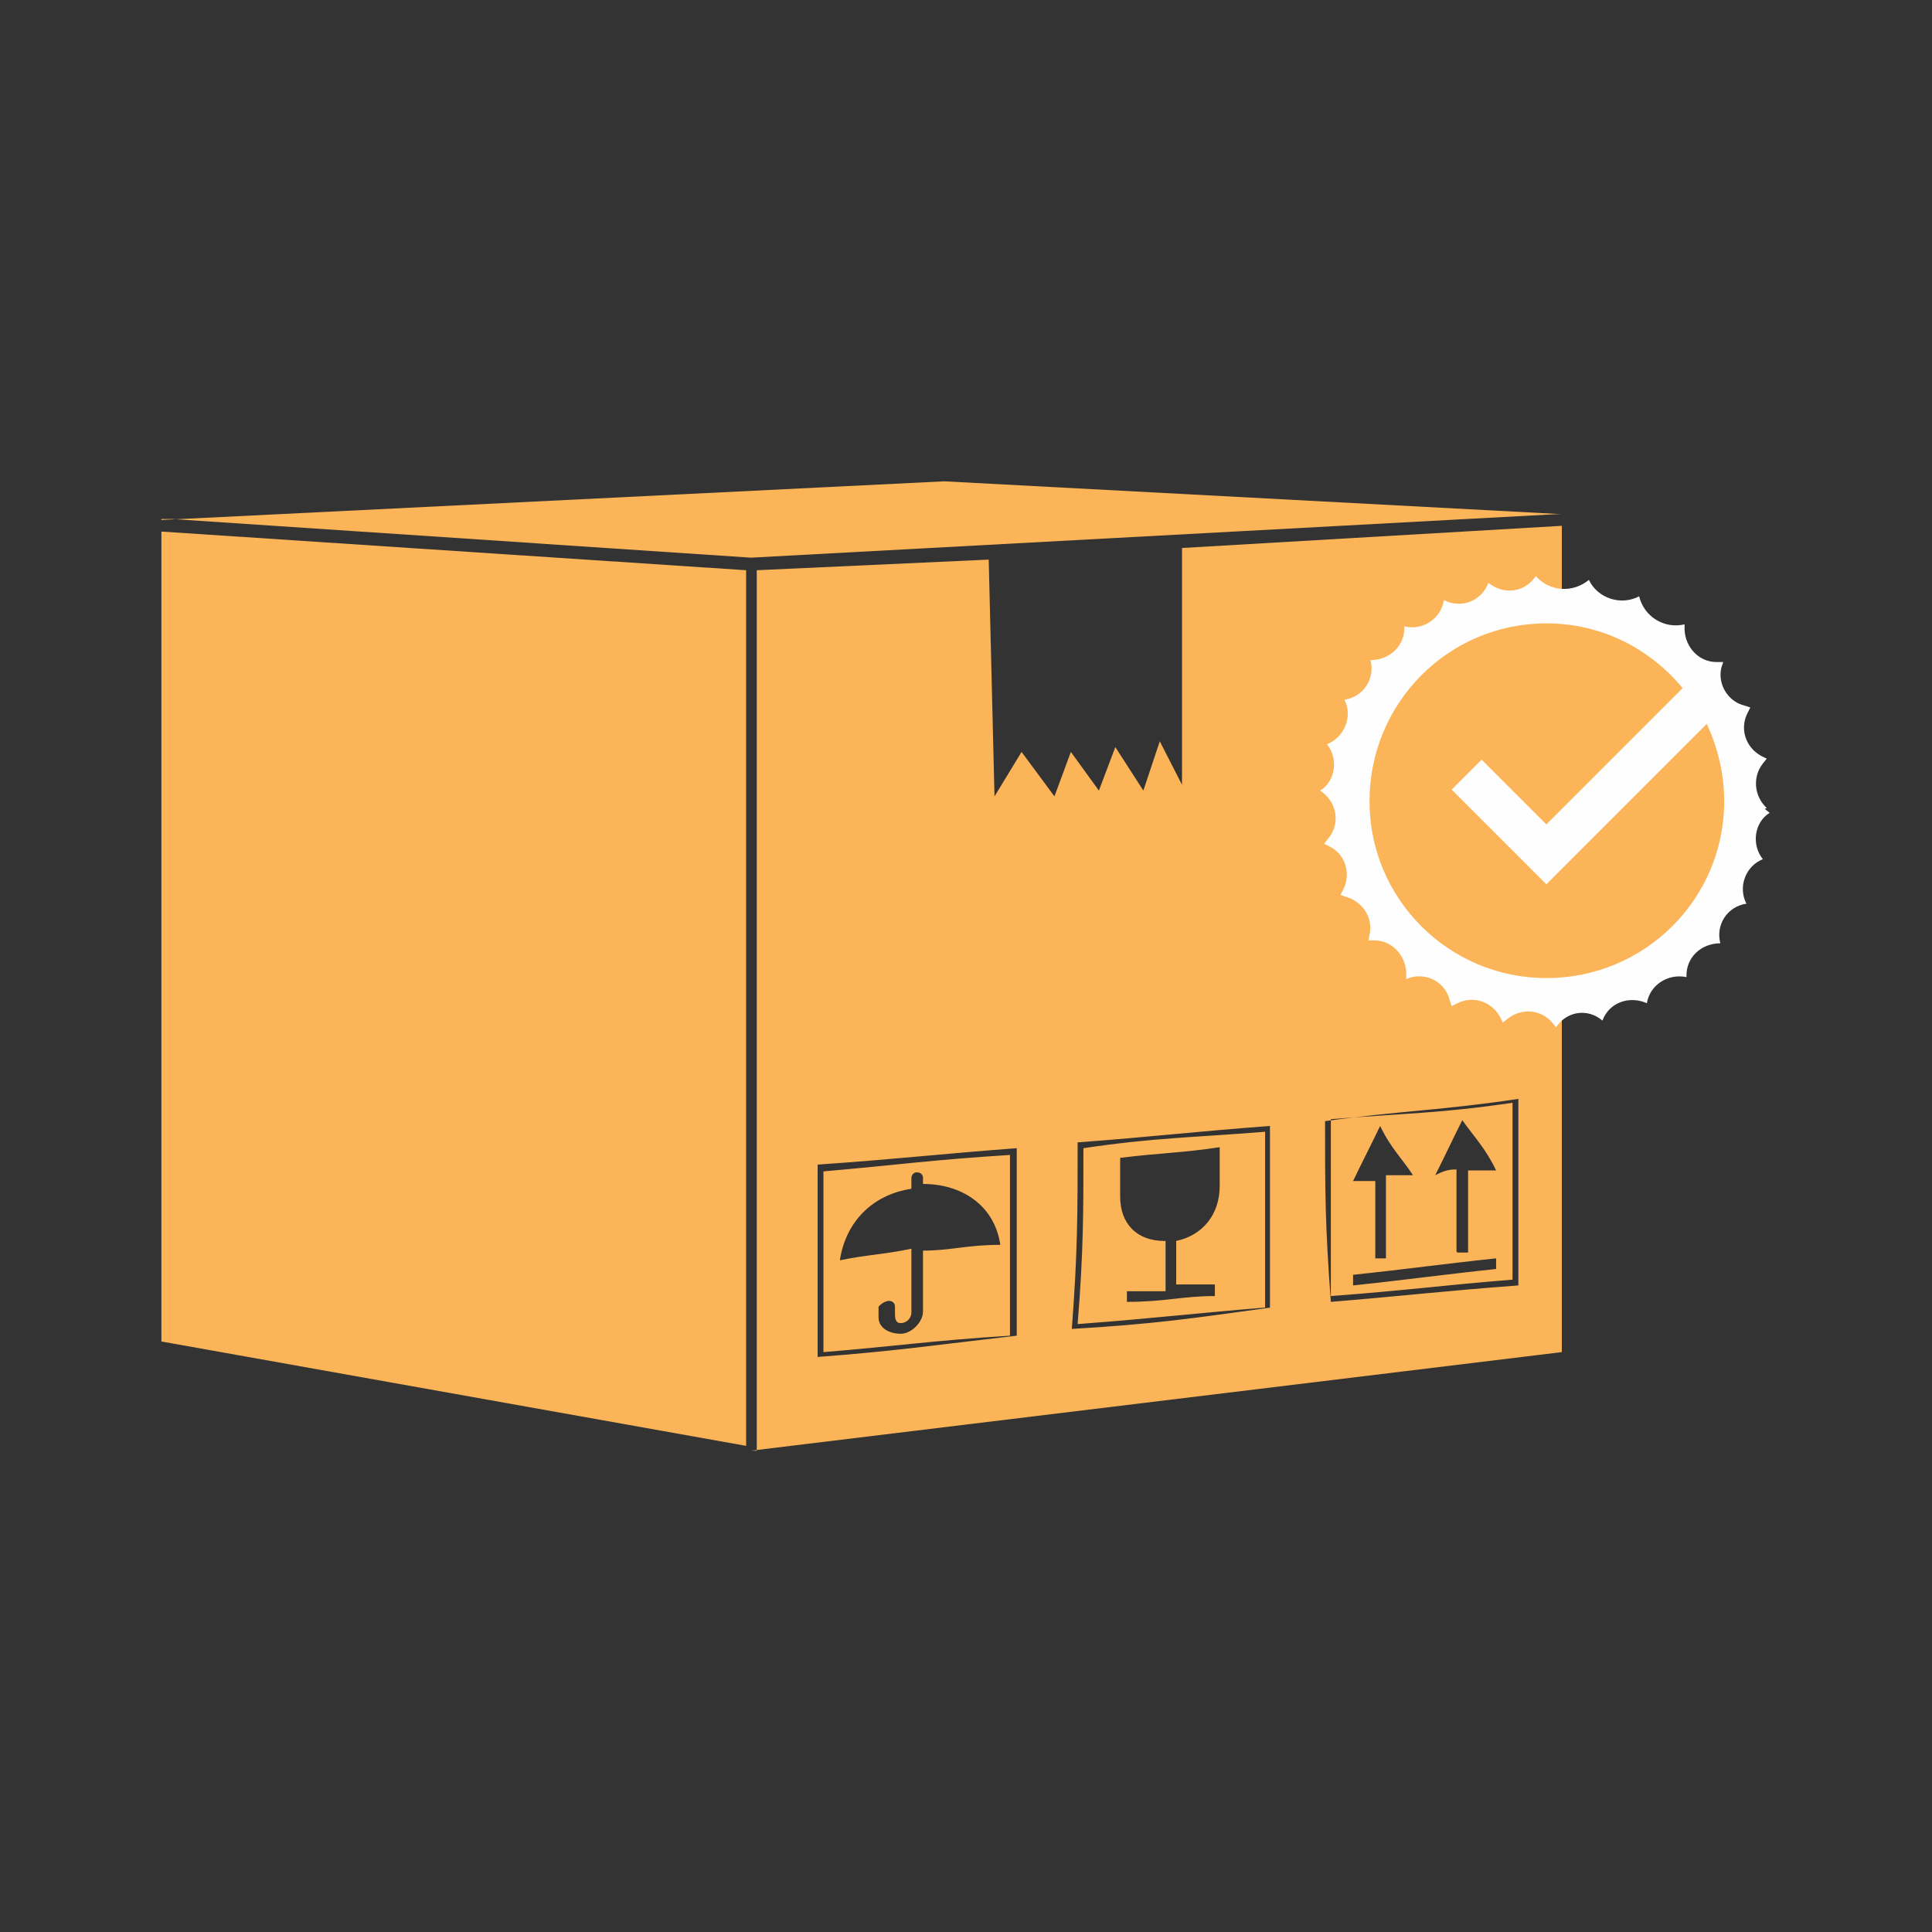 <?xml version="1.0" encoding="UTF-8"?>
<!DOCTYPE svg PUBLIC "-//W3C//DTD SVG 1.1//EN" "http://www.w3.org/Graphics/SVG/1.1/DTD/svg11.dtd">
<!-- Creator: CorelDRAW 2019 (64-Bit) -->
<svg xmlns="http://www.w3.org/2000/svg" xml:space="preserve" width="0.02in" height="0.02in" version="1.1" shape-rendering="geometricPrecision" text-rendering="geometricPrecision" image-rendering="optimizeQuality" fill-rule="evenodd" clip-rule="evenodd"
viewBox="0 0 19.99 19.99"
 xmlns:xlink="http://www.w3.org/1999/xlink"
 xmlns:xodm="http://www.corel.com/coreldraw/odm/2003">
 <rect x="0" y="0" width="19.99" height="19.99" fill="#333333" stroke="none"/>
 <g id="Layer_x0020_1">
  <rect fill="none" x="-0.01" y="-0" width="20" height="20"/>
  <g id="_2315221843184">
   <path fill="#FBB457" d="M10.45 13.82l0 0c-0.8,0.05 -1.19,0.11 -1.93,0.17 0,-0.74 0,-1.14 0,-1.87 0.8,-0.07 1.13,-0.12 1.93,-0.17 0,0.74 0,1.08 0,1.88l0 0 0 0 0 0 0 0zm-1.99 -1.78l0 0c0,0.8 0,1.2 0,2 0.8,-0.06 1.19,-0.12 2.06,-0.22 0,-0.8 0,-1.15 0,-1.94 -0.8,0.06 -1.2,0.11 -2.06,0.17l0 0 0 -0zm7.19 1.2l0 0c-0.74,0.06 -1.08,0.11 -1.88,0.17 0,-0.74 0,-1.09 0,-1.83 0.74,-0.06 1.14,-0.06 1.88,-0.17 0,0.74 0,1.08 0,1.83l0 0 0 0zm-1.94 -1.65l0 0c0,0.74 0,1.08 0.06,1.88 0.74,-0.06 1.14,-0.11 1.94,-0.17 0,-0.8 0,-1.19 0,-1.93 -0.8,0.12 -1.2,0.12 -2,0.23l0 0 0 -0 0 0 0 0zm1.77 1.43l0 0c-0.57,0.06 -0.91,0.11 -1.48,0.17 0,0.06 0,0.06 0,0.11 0.57,-0.06 0.91,-0.11 1.48,-0.17 0,-0.06 0,-0.06 0,-0.11l0 0zm-0.4 -0.06l0 0c0.06,0 0.11,0 0.11,0 0,-0.34 0,-0.51 0,-0.85 0.11,0 0.17,0 0.29,0 -0.11,-0.23 -0.23,-0.35 -0.35,-0.52 -0.11,0.22 -0.17,0.35 -0.28,0.57 0.11,-0.06 0.17,-0.06 0.22,-0.06 0,0.34 0,0.51 0,0.85l0 0 0 0 0 0zm-0.85 0.06c0.06,0 0.06,0 0.11,0 0,-0.35 0,-0.52 0,-0.86 0.11,0 0.17,0 0.28,0 -0.11,-0.17 -0.23,-0.28 -0.34,-0.51 -0.11,0.23 -0.17,0.34 -0.28,0.57 0.06,0 0.12,0 0.23,0 0,0.28 0,0.45 0,0.8l0 0 0 0 0 0 0 0zm-1.15 0.51l0 0c-0.74,0.06 -1.13,0.11 -1.93,0.17 0.06,-0.74 0.06,-1.14 0.06,-1.82 0.74,-0.11 1.14,-0.11 1.88,-0.17 0,0.68 0,1.02 0,1.82l0 0 0 0zm-1.93 -1.71l0 0c0,0.74 0,1.14 -0.06,1.93 0.86,-0.05 1.25,-0.11 2.05,-0.22 0,-0.8 0,-1.14 0,-1.88 -0.8,0.06 -1.19,0.11 -1.99,0.17l0 0 0 0 0 0 0 0zm0.91 1.02c0,0.23 0,0.28 0,0.52 -0.17,0 -0.23,0 -0.4,0 0,0.06 0,0.06 0,0.11 0.4,0 0.57,-0.06 0.91,-0.06 0,-0.06 0,-0.12 0,-0.12 -0.17,0 -0.23,0 -0.4,0 0,-0.17 0,-0.28 0,-0.45 0.28,-0.06 0.45,-0.28 0.45,-0.57l0 -0.4c-0.4,0.06 -0.63,0.06 -1.03,0.11l0 0.4c0,0.28 0.17,0.46 0.46,0.46l0 0 0 0 0 -0 0 0zm-2.63 0.74c0,0.06 -0.05,0.11 -0.11,0.11 -0.06,0 -0.06,-0.06 -0.06,-0.11 0,0 0,0 0,-0.06 0,-0.06 -0.06,-0.06 -0.06,-0.06 -0.06,0 -0.11,0.06 -0.11,0.06 0,0.06 0,0.06 0,0.11 0,0.11 0.11,0.17 0.23,0.17 0.11,0 0.23,-0.12 0.23,-0.23 0,-0.23 0,-0.39 0,-0.63 0.28,0 0.46,-0.06 0.8,-0.06 -0.06,-0.41 -0.4,-0.63 -0.8,-0.63 0,0 0,0 0,-0.06 0,-0.06 -0.06,-0.06 -0.06,-0.06 -0.06,0 -0.06,0.06 -0.06,0.06 0,0.06 0,0.06 0,0.11 -0.4,0.06 -0.68,0.34 -0.74,0.74 0.29,-0.06 0.46,-0.06 0.74,-0.12 0,0.29 0,0.4 0,0.63l0 0 0 0 0 0 0 0zm-7.76 -8.2l8.1 -0.4 6.39 0.34 -0.06 0 -8.33 0.45 -5.99 -0.4 -0.11 0 0 0 0 0 0 0zm6.05 0.52l0 9.06 -6.05 -1.08 0 -8.38 6.05 0.4 0 0zm8.44 -0.46l0 8.55 -8.39 1.02 0.06 0 0 -9.11 2.4 -0.11 0.06 2.45 0.28 -0.46 0.34 0.46 0.17 -0.46 0.29 0.4 0.17 -0.45 0.29 0.45 0.17 -0.51 0.23 0.45 0 -2.45 3.94 -0.23 0 0 0 0 0 0z"/>
   <path fill="#FBB457" fill-rule="nonzero" d="M16 10.3l0 0c-1.11,0 -2.01,-0.9 -2.01,-2.01 0,-1.11 0.9,-2.01 2.01,-2.01 1.11,0 2.01,0.9 2.01,2.01 0,1.11 -0.9,2.01 -2.01,2.01z"/>
   <path fill="#FEFEFE" fill-rule="nonzero" d="M18.28 8.36l0 0c-0.13,-0.12 -0.15,-0.32 -0.04,-0.46l0.04 -0.05 -0.06 -0.03c-0.16,-0.09 -0.22,-0.28 -0.14,-0.44l0.03 -0.06 -0.06 -0.02c-0.17,-0.04 -0.28,-0.22 -0.24,-0.39l0.02 -0.06 -0.07 0c-0.18,-0 -0.32,-0.15 -0.33,-0.33l0 -0.06 0 0c-0.21,0.05 -0.42,-0.08 -0.47,-0.29l0 0 0 0c-0.19,0.1 -0.43,0.02 -0.52,-0.17l0 0 0 0c-0.17,0.14 -0.41,0.12 -0.55,-0.04 -0.11,0.17 -0.33,0.2 -0.49,0.07l0 0 0 0c-0.07,0.19 -0.28,0.27 -0.46,0.18l0 0 0 0c-0.03,0.19 -0.22,0.32 -0.41,0.27 0.01,0.2 -0.15,0.35 -0.35,0.35l0 0c0.05,0.19 -0.07,0.38 -0.27,0.41l0 0 0 0c0.09,0.17 0,0.39 -0.18,0.46l0 0 0 0c0.12,0.15 0.09,0.38 -0.07,0.48l0 0 0.05 0.04c0.13,0.12 0.15,0.32 0.03,0.46l-0.04 0.05 0.06 0.03c0.16,0.08 0.22,0.28 0.14,0.44l-0.03 0.06 0.06 0.02c0.17,0.05 0.28,0.22 0.24,0.39l-0.01 0.06 0.06 0c0.18,0 0.32,0.15 0.33,0.33l0 0.07 0.06 -0.02c0.18,-0.04 0.35,0.07 0.39,0.24l0.02 0.06 0.06 -0.03c0.16,-0.08 0.35,-0.02 0.44,0.14l0.03 0.06 0.05 -0.04c0.14,-0.11 0.34,-0.1 0.46,0.04l0.04 0.05 0 0c0.11,-0.17 0.33,-0.2 0.48,-0.07l0 0 0 0c0.07,-0.19 0.28,-0.26 0.46,-0.18l0 0 0 0c0.03,-0.19 0.22,-0.31 0.41,-0.27l0 0c-0.01,-0.2 0.15,-0.35 0.35,-0.35l0 0 0 0c-0.05,-0.19 0.07,-0.38 0.27,-0.41l0 0 0 -0c-0.09,-0.17 -0.01,-0.39 0.17,-0.46l0 0 0 0c-0.12,-0.15 -0.09,-0.38 0.07,-0.48l0 0 -0.05 -0.04 0 0 0 0z"/>
   <path fill="#FBB457" fill-rule="nonzero" d="M16 9.15l-0.98 -0.98 0.31 -0.31 0.67 0.67 1.41 -1.41c-0.34,-0.41 -0.84,-0.67 -1.41,-0.67 -1.01,0 -1.83,0.82 -1.83,1.84 0,1.01 0.82,1.83 1.83,1.83 1.02,0 1.84,-0.82 1.84,-1.83 0,-0.29 -0.07,-0.56 -0.18,-0.8l-1.65 1.65 0 0 -0 0 0 0z"/>
  </g>
 </g>
</svg>
